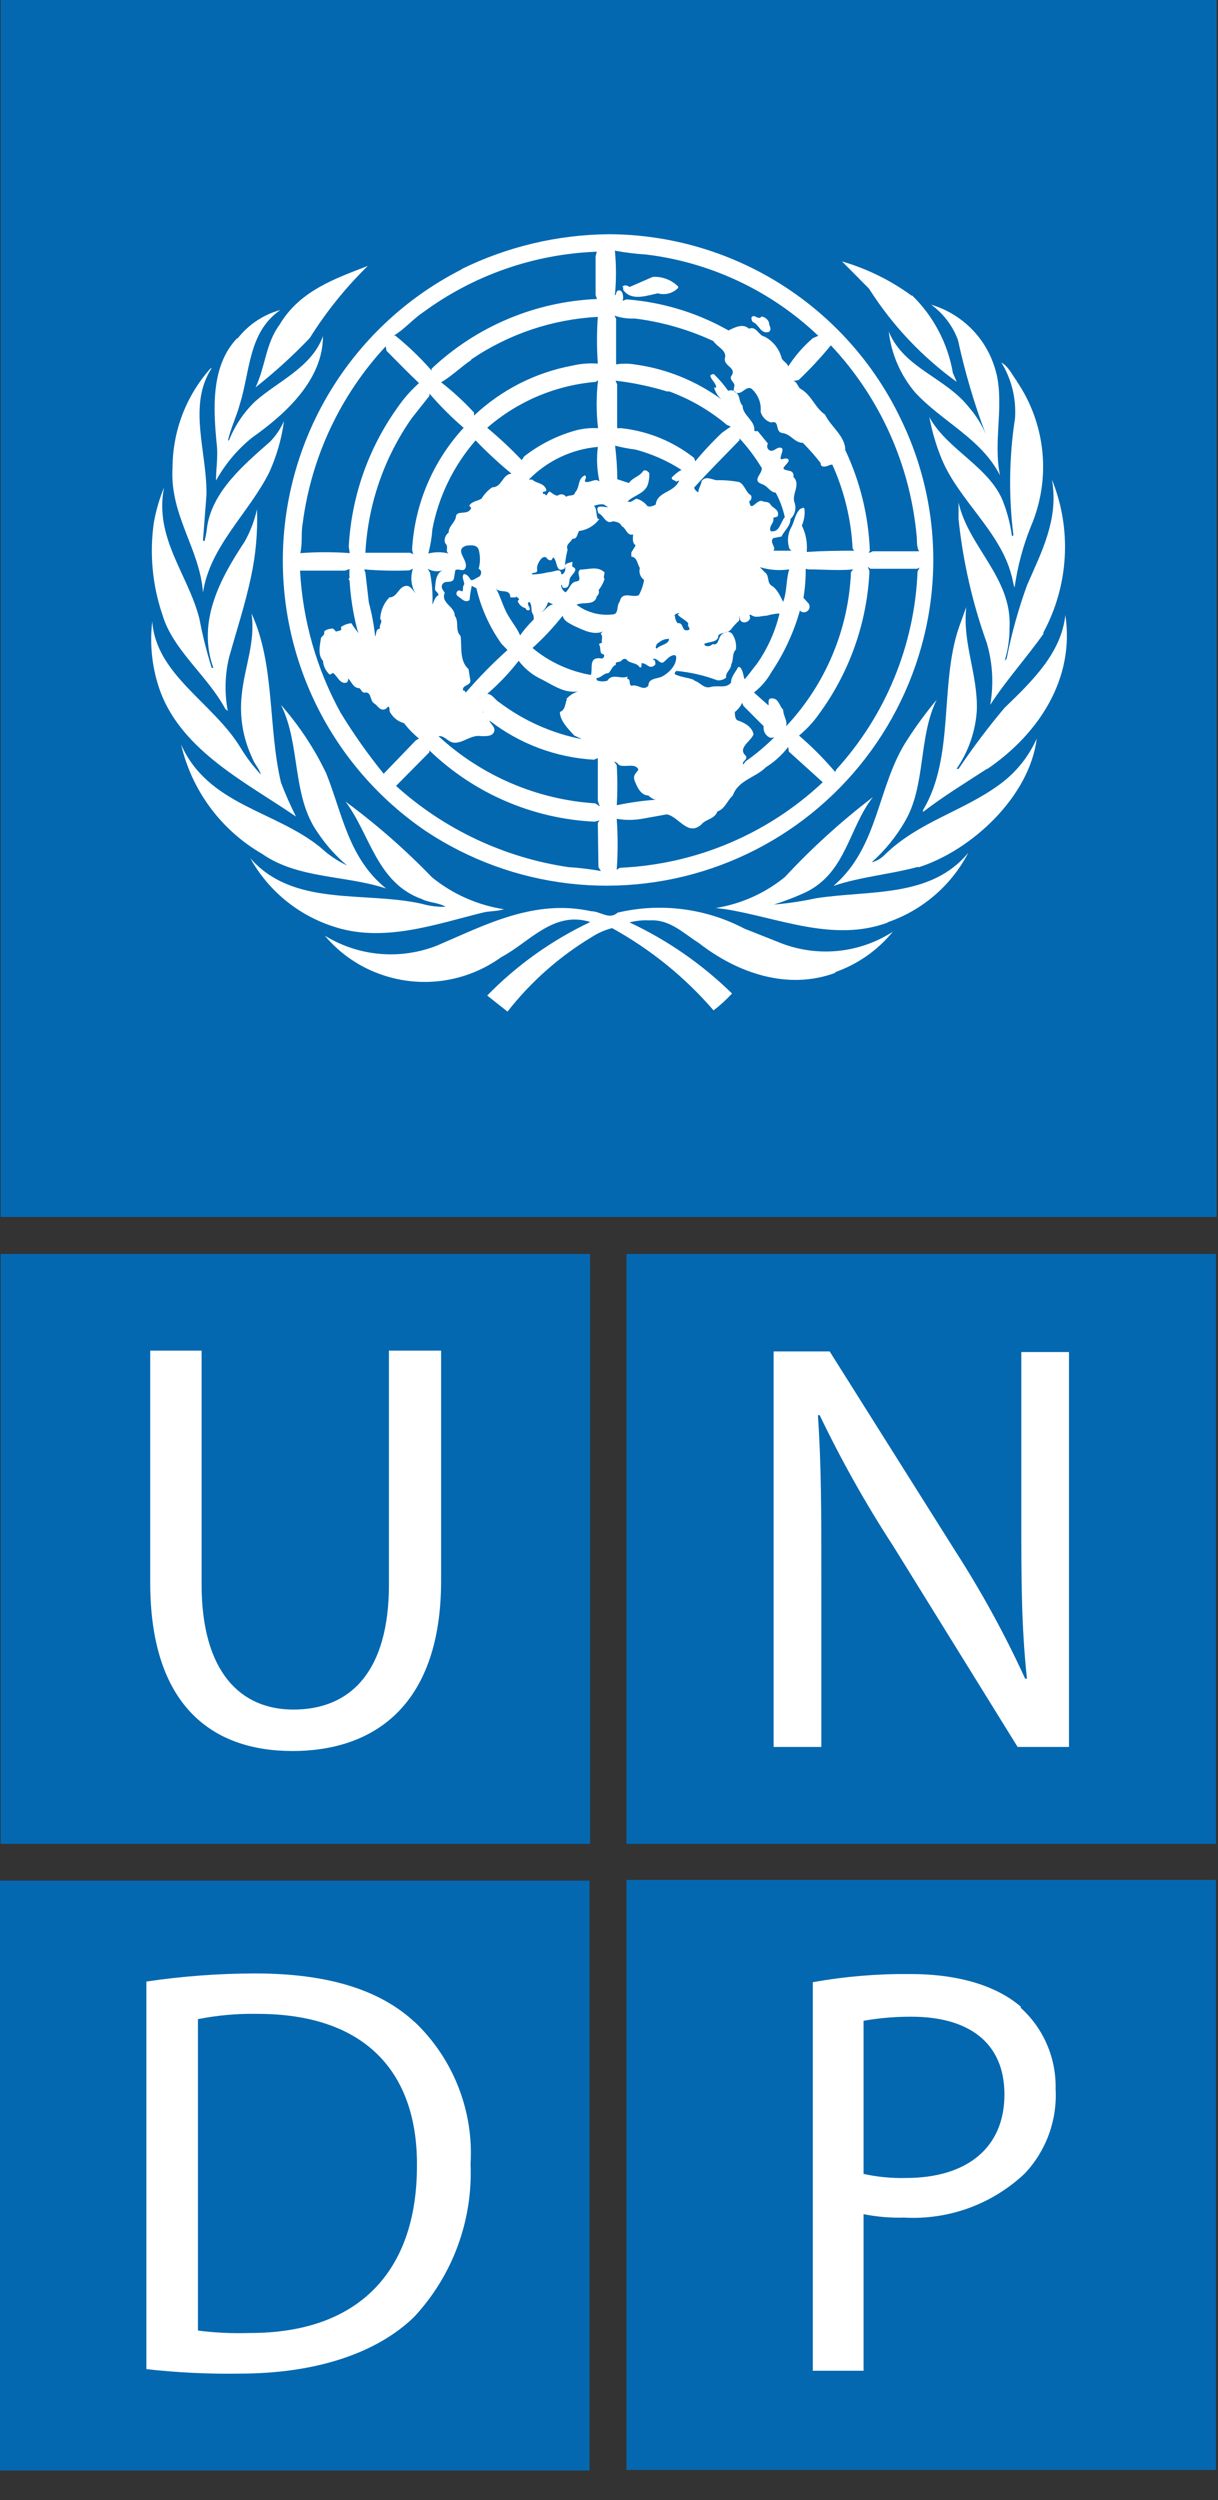 <svg width="39" height="80" viewBox="0 0 39 80" fill="none" xmlns="http://www.w3.org/2000/svg">
<rect x="0" y="0" width="39" height="80" fill="#333333" stroke="none"/>
<g clip-path="url(#clip0_219_81)">
<path d="M18.895 40.124H0.02V59.001H18.895V40.124Z" fill="#0468B1"/>
<path d="M4.81 43.218V50.642C4.81 54.541 6.76 56.03 9.36 56.03C12.09 56.03 14.124 54.457 14.124 50.583V43.218H12.454V50.7C12.454 53.469 11.239 54.704 9.393 54.704C7.703 54.704 6.455 53.502 6.455 50.7V43.218H4.81Z" fill="white"/>
<path d="M38.935 40.124H20.059V59.001H38.935V40.124Z" fill="#0468B1"/>
<path d="M26.299 55.9V50.485C26.299 48.386 26.299 46.871 26.189 45.285H26.247C26.94 46.73 27.726 48.128 28.6 49.471L32.584 55.9H34.229V43.264H32.702V48.555C32.702 50.505 32.702 52.032 32.883 53.716H32.825C32.176 52.299 31.426 50.931 30.582 49.621L26.566 43.244H24.771V55.9H26.299Z" fill="white"/>
<path d="M38.935 60.157H20.059V79.034H38.935V60.157Z" fill="#0468B1"/>
<path d="M32.688 64.213C31.934 63.563 30.738 63.167 29.152 63.167C28.105 63.156 27.058 63.243 26.026 63.427V75.861H27.651V70.85C28.079 70.936 28.515 70.973 28.951 70.96C29.657 71 30.363 70.895 31.027 70.653C31.691 70.41 32.298 70.035 32.812 69.55C33.152 69.19 33.414 68.765 33.584 68.299C33.754 67.835 33.828 67.34 33.8 66.846C33.812 66.358 33.718 65.872 33.525 65.424C33.332 64.975 33.045 64.573 32.682 64.246" fill="white"/>
<path d="M29.003 69.693C28.549 69.704 28.095 69.66 27.651 69.563V64.662C28.157 64.573 28.671 64.53 29.185 64.532C30.979 64.532 32.162 65.332 32.162 67.022C32.162 68.712 30.979 69.693 29.003 69.693Z" fill="#0468B1"/>
<path d="M18.876 60.177H0V79.053H18.876V60.177Z" fill="#0468B1"/>
<path d="M13.273 64.701C12.168 63.674 10.504 63.148 8.171 63.148C7.004 63.149 5.84 63.236 4.687 63.407V75.809C5.675 75.921 6.669 75.968 7.664 75.953C10.114 75.953 12.057 75.302 13.254 74.145C13.866 73.49 14.342 72.719 14.653 71.878C14.964 71.036 15.105 70.141 15.067 69.245C15.118 68.401 14.983 67.557 14.673 66.771C14.363 65.985 13.886 65.276 13.273 64.695" fill="white"/>
<path d="M7.982 74.653C7.433 74.671 6.883 74.645 6.338 74.575V64.61C6.965 64.486 7.603 64.429 8.242 64.441C11.681 64.441 13.37 66.293 13.351 69.303C13.351 72.703 11.46 74.665 7.982 74.653Z" fill="#0468B1"/>
<path d="M38.955 0H0.02V38.941H38.955V0Z" fill="#0468B1"/>
<path d="M33.416 20.274C32.87 21.047 32.214 21.769 31.707 22.555C31.823 21.895 31.786 21.216 31.596 20.573C31.137 19.294 30.834 17.965 30.693 16.614V16.081C31.012 17.511 32.416 18.493 32.325 20.092C32.327 20.449 32.274 20.804 32.169 21.145L32.233 21.073C32.389 20.278 32.607 19.495 32.883 18.733C33.339 17.68 33.91 16.621 33.683 15.347C34.001 16.134 34.141 16.981 34.092 17.828C34.044 18.676 33.809 19.502 33.404 20.248" fill="white"/>
<path d="M32.552 12.194C33.014 12.868 33.298 13.649 33.377 14.463C33.457 15.276 33.33 16.097 33.007 16.848C32.755 17.474 32.581 18.129 32.487 18.798C32.435 18.681 32.428 18.525 32.383 18.395C32.019 17.004 30.7 16.003 30.154 14.69C29.975 14.256 29.843 13.806 29.757 13.345C30.335 14.417 31.765 14.97 32.156 16.152C32.274 16.476 32.356 16.812 32.403 17.154C32.413 17.154 32.424 17.15 32.433 17.143C32.441 17.135 32.446 17.125 32.448 17.114C32.294 15.877 32.311 14.623 32.5 13.39C32.545 12.763 32.393 12.138 32.065 11.602C32.298 11.732 32.403 11.992 32.559 12.194" fill="white"/>
<path d="M31.909 11.96C32.149 13.046 31.798 14.111 32.019 15.21C31.427 14.04 30.166 13.494 29.302 12.558C28.834 12.005 28.54 11.327 28.457 10.608C28.951 11.804 30.29 12.07 31.057 13.072C31.268 13.319 31.439 13.597 31.564 13.897C31.194 12.915 30.896 11.907 30.674 10.881C30.506 10.427 30.207 10.034 29.816 9.75C30.331 9.903 30.796 10.19 31.164 10.581C31.532 10.973 31.789 11.456 31.909 11.979" fill="white"/>
<path d="M29.211 9.458C29.894 10.126 30.349 10.993 30.511 11.934L30.634 12.22C29.517 11.413 28.564 10.401 27.826 9.237L26.962 8.366C27.761 8.598 28.513 8.967 29.185 9.458" fill="white"/>
<path d="M14.774 8.613C16.246 7.89 17.861 7.508 19.5 7.495C21.457 7.502 23.373 8.062 25.026 9.109C26.68 10.157 28.004 11.65 28.847 13.416C29.951 15.685 30.183 18.281 29.497 20.709C29.051 22.296 28.236 23.754 27.12 24.966C26.003 26.178 24.616 27.11 23.072 27.684C21.527 28.259 19.869 28.46 18.232 28.273C16.594 28.085 15.025 27.514 13.65 26.605C12.142 25.583 10.927 24.186 10.125 22.551C9.323 20.916 8.962 19.099 9.077 17.282C9.193 15.464 9.781 13.708 10.784 12.187C11.786 10.667 13.169 9.435 14.794 8.613" fill="white"/>
<path d="M11.778 8.508C11.069 9.201 10.445 9.976 9.919 10.816C9.378 11.383 8.798 11.91 8.183 12.395C8.495 11.745 8.508 10.985 8.95 10.393C9.6 9.295 10.745 8.911 11.778 8.508Z" fill="white"/>
<path d="M7.605 10.835C7.951 10.389 8.432 10.068 8.977 9.919C7.95 10.627 8.015 11.869 7.677 12.941C7.573 13.331 7.391 13.689 7.3 14.092H7.332C7.519 13.621 7.805 13.195 8.171 12.844C8.905 12.194 9.984 11.752 10.341 10.757C10.341 12.142 9.172 13.227 8.067 14.007C7.598 14.386 7.208 14.852 6.916 15.379C6.916 15.028 6.975 14.677 6.949 14.306C6.825 13.097 6.741 11.706 7.599 10.816" fill="white"/>
<path d="M5.525 14.95C5.531 13.793 5.956 12.678 6.721 11.81C6.721 11.81 6.753 11.778 6.779 11.778C5.993 12.98 6.643 14.488 6.61 15.853L6.5 17.277C6.5 17.277 6.5 17.329 6.552 17.309C6.591 17.151 6.619 16.99 6.636 16.828C6.825 15.704 7.8 14.878 8.658 14.124C8.839 13.934 8.987 13.714 9.093 13.474C9.017 14.043 8.857 14.597 8.619 15.119C7.969 16.419 6.721 17.478 6.5 18.96C6.396 17.55 5.427 16.484 5.525 14.95Z" fill="white"/>
<path d="M4.927 16.718C4.996 16.335 5.104 15.96 5.252 15.6C4.933 17.219 6.025 18.382 6.383 19.793C6.484 20.326 6.617 20.854 6.779 21.372C6.779 21.372 6.818 21.372 6.831 21.372C6.298 19.877 7.065 18.493 7.839 17.323C8.018 17.001 8.15 16.655 8.229 16.296C8.255 17.018 8.192 17.741 8.04 18.447C7.852 19.338 7.572 20.183 7.332 21.047C7.2 21.606 7.187 22.186 7.293 22.75L7.215 22.685C6.649 21.626 5.531 20.8 5.2 19.669C4.878 18.721 4.784 17.709 4.927 16.718Z" fill="white"/>
<path d="M4.875 19.883C4.999 21.599 6.825 22.483 7.702 23.926C7.889 24.234 8.107 24.522 8.352 24.784C8.307 24.602 8.144 24.446 8.079 24.258C7.779 23.627 7.662 22.924 7.741 22.23C7.826 21.352 8.19 20.54 8.053 19.63C8.807 21.255 8.58 23.276 8.996 25.038C9.137 25.41 9.298 25.774 9.477 26.13C7.93 25.064 5.85 24.05 5.135 22.132C4.874 21.413 4.785 20.643 4.875 19.883Z" fill="white"/>
<path d="M5.798 23.822C6.662 25.772 8.82 25.935 10.27 27.124C10.521 27.357 10.806 27.549 11.115 27.696C10.755 27.394 10.44 27.041 10.179 26.65C9.334 25.473 9.633 23.822 8.996 22.555C9.577 23.215 10.065 23.953 10.445 24.745C10.965 26.045 11.16 27.462 12.363 28.431C11.063 28.002 9.542 28.125 8.398 27.326C7.748 26.951 7.181 26.447 6.734 25.845C6.287 25.242 5.968 24.553 5.798 23.822Z" fill="white"/>
<path d="M8.015 27.462C9.393 29.035 11.655 28.509 13.494 28.918C13.745 28.99 14.006 29.023 14.268 29.016C14.046 28.879 13.748 28.892 13.507 28.769C12.064 28.255 11.85 26.695 11.063 25.649C12.053 26.378 12.979 27.189 13.832 28.073C14.495 28.611 15.289 28.963 16.133 29.094C15.931 29.165 15.665 29.146 15.45 29.204C13.943 29.575 12.259 30.186 10.653 29.64C9.531 29.273 8.588 28.495 8.015 27.462Z" fill="white"/>
<path d="M26.767 31.122C25.213 31.707 23.588 31.122 22.373 30.173C21.879 29.861 21.444 29.412 20.806 29.451C20.588 29.439 20.369 29.461 20.157 29.516C21.371 30.084 22.481 30.853 23.439 31.791C23.258 31.988 23.06 32.168 22.848 32.331C21.929 31.267 20.829 30.376 19.598 29.698C19.367 29.758 19.147 29.855 18.948 29.984C17.91 30.608 16.996 31.417 16.25 32.37L15.6 31.856C16.552 30.882 17.67 30.085 18.902 29.503C17.719 29.133 16.952 30.153 16.049 30.628C15.504 31.021 14.874 31.277 14.21 31.376C13.546 31.474 12.868 31.412 12.233 31.193C11.518 30.951 10.884 30.517 10.4 29.939C10.935 30.269 11.54 30.469 12.167 30.523C12.793 30.577 13.424 30.484 14.008 30.251C15.528 29.601 17.108 28.756 18.934 29.159C19.227 29.159 19.506 29.445 19.773 29.204C21.147 28.879 22.592 29.061 23.842 29.718L25.058 30.199C25.635 30.413 26.255 30.49 26.867 30.424C27.48 30.357 28.069 30.149 28.587 29.815C28.098 30.413 27.452 30.863 26.721 31.115" fill="white"/>
<path d="M28.437 29.517C26.689 30.167 24.927 29.367 23.237 29.094L22.919 29.055C23.733 28.925 24.497 28.582 25.135 28.061C26 27.131 26.941 26.276 27.95 25.506C27.176 26.494 27.098 27.905 25.818 28.542C25.481 28.7 25.133 28.834 24.778 28.945C25.233 28.907 25.684 28.839 26.13 28.743C27.846 28.477 29.802 28.743 31.005 27.287C30.459 28.338 29.527 29.137 28.405 29.517" fill="white"/>
<path d="M29.406 27.736C28.516 27.976 27.56 28.054 26.689 28.347C28.158 27.086 28.08 25.136 29.062 23.654C29.346 23.215 29.656 22.794 29.991 22.393C29.4 23.589 29.653 25.142 28.971 26.293C28.689 26.779 28.331 27.218 27.911 27.593C28.052 27.558 28.181 27.489 28.288 27.391C29.4 26.28 30.856 25.968 32.058 25.064C32.552 24.692 32.944 24.199 33.196 23.634C32.968 25.474 31.135 27.203 29.406 27.755" fill="white"/>
<path d="M31.61 24.596C30.921 25.045 30.225 25.467 29.555 25.981V25.922C30.576 24.226 30.076 21.905 30.706 20.072L30.94 19.422C30.81 20.579 31.311 21.561 31.278 22.724C31.236 23.398 31.012 24.047 30.628 24.603H30.693C31.148 23.927 31.638 23.276 32.162 22.653C33.066 21.782 33.982 20.891 34.112 19.682C34.417 21.697 33.286 23.465 31.61 24.609" fill="white"/>
<path d="M23.803 24.459L23.875 24.362C24.204 24.131 24.513 23.873 24.797 23.588H24.837C24.771 23.588 24.694 23.634 24.622 23.588C24.562 23.554 24.513 23.502 24.483 23.439C24.453 23.377 24.442 23.306 24.453 23.238L23.803 22.587L23.764 22.49C23.711 22.605 23.631 22.705 23.53 22.782C23.53 22.867 23.53 22.991 23.608 23.049C23.816 23.114 24.082 23.25 24.128 23.497C24.044 23.725 23.608 23.933 23.875 24.18C23.965 24.303 23.758 24.349 23.79 24.453" fill="#0468B1"/>
<path d="M20.091 16.042C20.215 16.107 20.28 15.984 20.384 15.958C20.521 15.996 20.642 16.078 20.728 16.192C20.819 16.231 20.91 16.192 20.995 16.146C21.047 15.717 21.586 15.776 21.749 15.373L21.651 15.412C21.606 15.353 21.508 15.379 21.508 15.282C21.598 15.183 21.704 15.099 21.82 15.035C21.365 14.743 20.868 14.523 20.345 14.385C20.126 14.358 19.909 14.317 19.695 14.261C19.739 14.617 19.763 14.975 19.766 15.334L20.137 15.457C20.254 15.282 20.488 15.243 20.592 15.074C20.657 15.015 20.735 15.074 20.787 15.132C20.797 15.274 20.777 15.415 20.728 15.548C20.585 15.828 20.254 15.86 20.078 16.068" fill="#0468B1"/>
<path d="M25.623 19.5C25.426 20.215 25.114 20.893 24.7 21.509C24.56 21.761 24.369 21.982 24.141 22.159L24.609 22.575C24.609 22.575 24.609 22.509 24.609 22.471C24.609 22.431 24.609 22.34 24.713 22.347C24.941 22.347 24.947 22.587 25.077 22.711C25.077 22.913 25.227 23.062 25.168 23.244C26.432 21.901 27.171 20.147 27.248 18.304L27.32 18.22C26.852 18.265 26.358 18.22 25.877 18.22L25.799 18.2C25.801 18.511 25.777 18.822 25.727 19.13L25.896 19.318C25.919 19.355 25.927 19.399 25.92 19.442C25.913 19.485 25.89 19.524 25.857 19.552C25.824 19.578 25.782 19.593 25.74 19.593C25.698 19.593 25.656 19.578 25.623 19.552" fill="#0468B1"/>
<path d="M24.375 14.95C24.174 14.62 23.941 14.311 23.679 14.027V14.085C23.198 14.586 22.678 15.099 22.223 15.606C22.249 15.671 22.297 15.725 22.36 15.756C22.36 15.632 22.451 15.522 22.464 15.398C22.587 15.223 22.769 15.333 22.932 15.366C23.178 15.36 23.424 15.379 23.666 15.424C23.855 15.515 23.874 15.756 24.043 15.847C24.062 15.88 24.067 15.918 24.058 15.955C24.048 15.992 24.024 16.023 23.991 16.042C24.043 16.432 24.232 15.938 24.427 16.042C24.511 16.074 24.615 16.042 24.674 16.146C24.732 16.25 24.901 16.282 24.914 16.432C24.927 16.581 24.817 16.529 24.758 16.575C24.81 16.731 24.602 16.828 24.674 16.997C24.973 17.049 24.986 16.705 25.129 16.549C25.07 16.274 24.972 16.009 24.836 15.762C24.667 15.762 24.563 15.528 24.388 15.489C24.056 15.359 24.44 15.151 24.388 14.956" fill="#0468B1"/>
<path d="M19.747 25.766C20.159 25.68 20.576 25.621 20.995 25.59C20.905 25.57 20.823 25.522 20.761 25.454C20.52 25.454 20.403 25.187 20.325 24.992C20.247 24.797 20.384 24.739 20.442 24.622C20.338 24.407 20.02 24.563 19.831 24.485C19.779 24.446 19.74 24.381 19.669 24.368L19.747 24.485C19.774 24.918 19.774 25.352 19.747 25.785" fill="#0468B1"/>
<path d="M20.078 21.723C20.215 21.723 20.117 21.892 20.215 21.944C20.43 21.879 20.592 22.126 20.761 21.944C20.761 21.703 21.027 21.723 21.177 21.658C21.326 21.593 21.677 21.333 21.651 21.008L21.613 20.962C21.45 20.962 21.372 21.086 21.255 21.183C21.138 21.281 21.034 21.027 20.91 21.086C20.915 21.098 20.923 21.109 20.933 21.117C20.944 21.125 20.956 21.13 20.969 21.131C20.969 21.17 21.008 21.248 20.969 21.281C20.787 21.443 20.709 21.203 20.54 21.222V21.281C20.54 21.32 20.54 21.378 20.482 21.352C20.371 21.183 20.163 21.248 20.059 21.099C19.994 21.06 19.929 21.099 19.884 21.151C19.838 21.203 19.682 21.151 19.721 21.274C19.591 21.32 19.578 21.456 19.48 21.541C19.318 21.541 19.247 21.697 19.097 21.697C19.097 21.697 19.097 21.775 19.142 21.781C19.242 21.811 19.348 21.811 19.448 21.781C19.604 21.534 19.858 21.742 20.098 21.651" fill="#0468B1"/>
<path d="M21.613 19.695C21.611 19.785 21.641 19.872 21.697 19.942C21.898 19.91 21.814 20.189 21.996 20.17C22.178 20.15 21.996 20.046 22.035 19.981C22.074 19.916 21.853 19.806 21.749 19.715C21.645 19.624 21.749 19.656 21.749 19.63C21.749 19.604 21.632 19.63 21.587 19.695" fill="#0468B1"/>
<path d="M21.378 12.532C20.833 12.365 20.274 12.247 19.708 12.181L19.76 12.298V13.702H19.896C20.746 13.794 21.552 14.123 22.223 14.651L22.262 14.762C22.529 14.439 22.816 14.133 23.12 13.845L23.4 13.65L23.276 13.598C22.723 13.131 22.092 12.766 21.411 12.519" fill="#0468B1"/>
<path d="M11.7 18.323L11.81 19.279C11.905 19.635 11.973 19.998 12.012 20.364C12.064 20.287 12.012 20.131 12.174 20.111C12.116 20 12.278 19.903 12.174 19.805C12.184 19.548 12.288 19.302 12.467 19.116C12.733 19.116 12.753 18.759 13.019 18.746C13.156 18.746 13.24 18.922 13.299 18.98C13.231 18.863 13.189 18.733 13.176 18.598C13.162 18.464 13.178 18.328 13.221 18.2L13.104 18.252C12.623 18.271 12.141 18.26 11.661 18.22L11.7 18.323Z" fill="#0468B1"/>
<path d="M21.027 20.754C21.151 20.624 21.418 20.624 21.424 20.442C21.242 20.442 21.151 20.514 21.027 20.611C21.027 20.65 20.956 20.722 21.027 20.754Z" fill="#0468B1"/>
<path d="M24.33 18.148L24.486 18.31C24.648 18.414 24.544 18.648 24.713 18.746C24.882 18.843 24.986 19.084 25.077 19.259C25.095 19.211 25.11 19.161 25.123 19.11C25.194 18.824 25.181 18.499 25.272 18.219C24.956 18.265 24.635 18.241 24.33 18.148Z" fill="#0468B1"/>
<path d="M22.236 21.781C22.412 21.827 22.535 22.048 22.756 21.983C22.977 21.918 23.25 22.041 23.407 21.846C23.407 21.651 23.549 21.515 23.634 21.346H23.692C23.797 21.456 23.797 21.619 23.842 21.736C23.985 21.58 24.102 21.404 24.232 21.248C24.575 20.76 24.822 20.211 24.96 19.63C24.821 19.637 24.684 19.661 24.55 19.701C24.401 19.701 24.219 19.779 24.089 19.701C23.959 19.623 24.011 19.701 24.017 19.766C24.024 19.831 23.913 19.942 23.79 19.909C23.666 19.877 23.699 19.766 23.666 19.695C23.676 19.749 23.676 19.804 23.666 19.857C23.568 19.946 23.479 20.044 23.4 20.15C23.29 20.267 23.114 20.228 23.003 20.325C23.003 20.572 22.704 20.52 22.549 20.605C22.549 20.605 22.549 20.637 22.587 20.663C22.626 20.678 22.669 20.682 22.709 20.672C22.75 20.663 22.787 20.642 22.815 20.611C23.029 20.67 22.984 20.397 23.114 20.299C23.244 20.202 23.322 20.189 23.433 20.267C23.541 20.417 23.587 20.603 23.562 20.787C23.433 20.91 23.497 21.112 23.413 21.261C23.413 21.43 23.224 21.508 23.25 21.684C23.211 21.716 23.165 21.741 23.116 21.755C23.067 21.77 23.015 21.774 22.965 21.768C22.547 21.611 22.109 21.511 21.665 21.469C21.645 21.478 21.628 21.493 21.617 21.511C21.607 21.53 21.603 21.552 21.606 21.573C21.794 21.671 22.022 21.677 22.217 21.755" fill="#0468B1"/>
<path d="M19.142 26.331L19.195 26.253L19.038 26.293C17.056 26.2 15.175 25.389 13.748 24.011V24.07L12.681 25.148C14.226 26.541 16.149 27.446 18.206 27.748C18.553 27.769 18.898 27.811 19.24 27.872L19.162 27.748L19.142 26.331Z" fill="#0468B1"/>
<path d="M17.05 20.735C17.587 21.182 18.233 21.48 18.922 21.599C18.961 21.456 18.922 21.281 18.974 21.164C19.026 21.047 19.162 21.053 19.273 21.073C19.287 21.07 19.3 21.063 19.311 21.054C19.323 21.045 19.331 21.033 19.337 21.02C19.343 21.006 19.345 20.992 19.344 20.977C19.343 20.963 19.339 20.949 19.331 20.936C19.182 20.936 19.247 20.741 19.195 20.65C19.143 20.559 19.292 20.605 19.273 20.54C19.253 20.475 19.318 20.364 19.234 20.273C19.234 20.273 19.279 20.228 19.305 20.208C18.993 20.338 18.655 20.15 18.376 20.026C18.239 19.948 18.044 19.87 18.018 19.701C17.725 20.072 17.401 20.418 17.05 20.735Z" fill="#0468B1"/>
<path d="M16.517 19.116C16.471 19.116 16.465 19.116 16.419 19.116C16.373 19.116 16.36 19.116 16.341 19.116C16.341 18.817 16.009 18.993 15.886 18.837C16.035 19.11 16.107 19.415 16.263 19.682C16.419 19.948 16.562 20.111 16.653 20.332C16.782 20.149 16.928 19.98 17.088 19.825C17.101 19.752 17.084 19.678 17.043 19.617C16.997 19.506 17.043 19.357 16.952 19.259C16.822 19.311 17.004 19.441 16.952 19.519C16.94 19.526 16.927 19.529 16.914 19.53C16.901 19.53 16.887 19.527 16.875 19.522C16.863 19.516 16.853 19.507 16.845 19.497C16.837 19.486 16.831 19.474 16.828 19.461C16.77 19.447 16.716 19.417 16.672 19.377C16.627 19.336 16.594 19.284 16.575 19.227C16.679 19.162 16.575 19.136 16.523 19.084" fill="#0468B1"/>
<path d="M17.55 19.266C17.509 19.396 17.435 19.512 17.335 19.604C17.465 19.513 17.55 19.357 17.712 19.344L17.55 19.266Z" fill="#0468B1"/>
<path d="M19.019 24.31C17.802 24.241 16.634 23.803 15.671 23.055C15.704 23.179 15.873 23.257 15.821 23.413C15.769 23.569 15.555 23.556 15.412 23.556C15.113 23.504 14.892 23.731 14.618 23.764C14.345 23.796 14.274 23.53 14.04 23.556C15.419 24.827 17.193 25.587 19.064 25.707L19.207 25.805L19.142 25.629V24.258L19.019 24.31Z" fill="#0468B1"/>
<path d="M13.416 23.634C13.238 23.488 13.077 23.322 12.935 23.14C12.752 23.091 12.596 22.972 12.5 22.808C12.448 22.75 12.5 22.646 12.435 22.607L12.35 22.685C12.168 22.77 12.103 22.581 11.973 22.503C11.843 22.425 11.895 22.113 11.674 22.165C11.59 22.165 11.564 22.067 11.512 22.022C11.31 22.022 11.258 21.814 11.148 21.71C11.148 21.756 11.148 21.814 11.089 21.846C10.881 21.892 10.81 21.639 10.667 21.535C10.628 21.535 10.602 21.593 10.55 21.58C10.427 21.467 10.352 21.311 10.342 21.145C10.166 20.956 10.244 20.651 10.277 20.416C10.309 20.352 10.4 20.319 10.381 20.241C10.361 20.163 10.543 20.117 10.654 20.111C10.696 20.137 10.732 20.173 10.758 20.215C10.823 20.169 10.972 20.215 10.914 20.066C11.013 19.995 11.13 19.953 11.252 19.942C11.319 20.055 11.398 20.162 11.486 20.261L11.44 20.15C11.307 19.633 11.224 19.104 11.193 18.57C11.193 18.57 11.128 18.525 11.193 18.499C11.185 18.402 11.185 18.304 11.193 18.206L11.05 18.259H9.607C9.693 19.854 10.137 21.409 10.907 22.808C11.322 23.489 11.783 24.14 12.285 24.759L13.319 23.686L13.416 23.634Z" fill="#0468B1"/>
<path d="M15.08 11.525C14.755 11.746 14.463 12.038 14.124 12.233C14.502 12.526 14.854 12.85 15.178 13.202V13.299C16.051 12.475 17.143 11.92 18.323 11.7C18.592 11.637 18.868 11.615 19.142 11.635C19.107 11.137 19.107 10.638 19.142 10.14C17.694 10.215 16.294 10.685 15.093 11.499" fill="#0468B1"/>
<path d="M13.845 16.939C13.825 17.2 13.781 17.459 13.715 17.712C13.928 17.657 14.152 17.657 14.365 17.712C14.248 17.647 14.365 17.498 14.28 17.413C14.196 17.329 14.242 17.127 14.365 17.043C14.365 16.828 14.579 16.718 14.599 16.529C14.618 16.341 14.905 16.458 15.028 16.341C15.152 16.224 15.028 16.23 15.028 16.172C15.132 16.029 15.294 16.035 15.418 15.957C15.505 15.812 15.622 15.688 15.762 15.593C16.081 15.593 16.081 15.171 16.38 15.158C15.975 14.826 15.591 14.47 15.229 14.092C14.518 14.908 14.037 15.9 13.838 16.965" fill="#0468B1"/>
<path d="M14.04 19.045C14.04 18.948 13.916 18.928 13.929 18.831C13.942 18.733 13.929 18.33 14.189 18.245C14.109 18.274 14.023 18.285 13.938 18.277C13.852 18.269 13.77 18.243 13.695 18.2L13.767 18.323C13.835 18.659 13.861 19.002 13.845 19.344C13.903 19.24 13.916 19.11 14.04 19.045Z" fill="#0468B1"/>
<path d="M15.47 22.789L15.45 22.757L15.47 22.814V22.789Z" fill="#0468B1"/>
<path d="M13.748 12.669L13.182 13.384C12.295 14.651 11.782 16.142 11.7 17.687H13.123L13.254 17.739C13.201 17.7 13.214 17.641 13.195 17.589C13.275 16.137 13.859 14.758 14.846 13.689C14.455 13.353 14.09 12.988 13.754 12.597L13.748 12.669Z" fill="#0468B1"/>
<path d="M18.128 22.373C18.233 22.255 18.368 22.168 18.518 22.119C18.057 22.21 17.648 21.879 17.258 21.697C17.003 21.562 16.782 21.374 16.608 21.145C16.308 21.531 15.971 21.886 15.6 22.204C15.762 22.204 15.847 22.392 15.983 22.471C16.766 23.062 17.673 23.466 18.636 23.654L18.389 23.537C18.2 23.328 17.933 23.075 17.927 22.782C18.109 22.718 18.09 22.509 18.154 22.373" fill="#0468B1"/>
<path d="M14.579 18.245L14.534 18.518C14.476 18.681 14.274 18.564 14.183 18.674C14.092 18.785 14.183 18.882 14.242 18.967C14.098 19.298 14.566 19.402 14.56 19.701C14.71 19.89 14.56 20.163 14.748 20.351C14.794 20.689 14.703 21.144 15.002 21.411L15.054 21.736C15.113 21.957 14.787 21.898 14.826 22.093C14.892 22.093 14.905 22.145 14.911 22.165C15.327 21.681 15.774 21.225 16.25 20.8L16.055 20.598C15.676 20.064 15.404 19.462 15.255 18.824L15.106 18.746C15.072 18.898 15.048 19.052 15.034 19.207L14.95 19.24C14.839 19.24 14.768 19.149 14.677 19.09C14.586 19.032 14.599 18.941 14.677 18.895C14.721 18.892 14.764 18.904 14.8 18.928C14.846 18.876 14.8 18.791 14.852 18.72C14.905 18.648 14.755 18.479 14.852 18.369C14.957 18.369 15.028 18.479 15.067 18.544C15.106 18.609 15.242 18.499 15.327 18.46C15.412 18.421 15.45 18.252 15.327 18.2C15.382 18 15.382 17.789 15.327 17.589C15.268 17.42 15.08 17.446 14.937 17.459C14.514 17.595 15.008 17.914 14.905 18.174C14.839 18.323 14.69 18.174 14.579 18.245Z" fill="#0468B1"/>
<path d="M27.872 18.2L27.788 18.135L27.84 18.278C27.763 19.944 27.19 21.549 26.195 22.887C26.021 23.13 25.816 23.348 25.584 23.537C25.999 23.894 26.386 24.283 26.741 24.7L26.78 24.622C28.365 22.881 29.286 20.637 29.38 18.285L29.445 18.161L29.367 18.2H27.872Z" fill="#0468B1"/>
<path d="M13.819 11.869V11.798C15.259 10.441 17.14 9.65 19.116 9.568L19.071 9.445V8.197L19.11 8.054C17.097 8.128 15.154 8.808 13.533 10.004C13.214 10.218 12.935 10.55 12.61 10.738H12.655C13.07 11.073 13.455 11.442 13.806 11.843" fill="#0468B1"/>
<path d="M19.071 12.22C17.787 12.329 16.572 12.843 15.6 13.689C15.988 14.011 16.357 14.356 16.705 14.723C16.734 14.685 16.76 14.646 16.783 14.605C17.254 14.238 17.79 13.962 18.363 13.793C18.617 13.717 18.884 13.686 19.149 13.702C19.09 13.192 19.09 12.678 19.149 12.168L19.071 12.22Z" fill="#0468B1"/>
<path d="M19.143 14.3C18.305 14.374 17.521 14.745 16.933 15.346H17.043C17.166 15.47 17.368 15.444 17.466 15.613C17.563 15.782 17.375 15.691 17.381 15.769C17.387 15.847 17.446 15.769 17.466 15.834C17.485 15.899 17.544 15.775 17.576 15.736C17.609 15.697 17.726 15.86 17.855 15.86C17.876 15.844 17.899 15.832 17.924 15.825C17.949 15.818 17.975 15.816 18 15.82C18.026 15.824 18.051 15.832 18.073 15.846C18.095 15.86 18.114 15.877 18.128 15.899C18.213 15.821 18.389 15.899 18.415 15.756C18.577 15.587 18.486 15.32 18.727 15.21C18.805 15.255 18.727 15.333 18.727 15.411C18.883 15.476 19.065 15.275 19.195 15.411C19.114 15.046 19.097 14.671 19.143 14.3Z" fill="#0468B1"/>
<path d="M19.194 16.601C19.119 16.707 19.021 16.796 18.91 16.863C18.798 16.93 18.674 16.974 18.544 16.991C18.479 17.075 18.492 17.257 18.33 17.238C18.278 17.355 18.102 17.42 18.174 17.589C18.123 17.785 18.093 17.985 18.083 18.187C17.777 18.375 17.862 17.927 17.712 17.836L17.654 17.927C17.595 17.927 17.556 17.927 17.511 17.862C17.465 17.797 17.387 17.829 17.348 17.862C17.309 17.894 17.173 18.07 17.199 18.226C17.225 18.382 17.017 18.284 17.036 18.382C17.212 18.378 17.386 18.354 17.556 18.31C17.68 18.31 17.777 18.252 17.894 18.252C17.92 18.259 17.941 18.276 17.955 18.299C17.968 18.322 17.972 18.35 17.966 18.375H18.011C18.05 18.347 18.079 18.307 18.093 18.262C18.107 18.216 18.106 18.167 18.089 18.122C18.089 18.018 18.226 18.018 18.297 17.985C18.369 17.953 18.297 18.083 18.33 18.135C18.564 18.226 18.278 18.395 18.245 18.518C18.213 18.642 18.245 18.837 18.044 18.811C18.027 18.804 18.013 18.791 18.004 18.774C17.996 18.757 17.994 18.738 17.998 18.72H17.966C17.968 18.768 17.982 18.815 18.007 18.856C18.032 18.897 18.067 18.93 18.109 18.954C18.252 18.837 18.258 18.629 18.466 18.603C18.674 18.577 18.421 18.317 18.583 18.226C18.85 18.226 19.136 18.102 19.357 18.317C19.357 18.414 19.305 18.46 19.357 18.531C19.315 18.659 19.251 18.777 19.168 18.882C19.181 18.917 19.182 18.955 19.172 18.99C19.161 19.025 19.14 19.056 19.11 19.077C19.045 19.396 18.681 19.246 18.46 19.35C18.788 19.596 19.197 19.707 19.604 19.662C19.831 19.662 19.727 19.376 19.844 19.253C19.916 18.895 20.254 19.142 20.455 19.045C20.538 18.892 20.595 18.728 20.624 18.557C20.565 18.516 20.519 18.456 20.495 18.387C20.471 18.319 20.468 18.244 20.488 18.174C20.403 18.05 20.41 17.836 20.215 17.81C20.215 17.771 20.215 17.719 20.215 17.686C20.215 17.654 20.319 17.537 20.351 17.446C20.234 17.374 20.267 17.199 20.273 17.101C20.072 17.16 20.052 16.893 19.903 16.835C19.864 16.718 19.734 16.698 19.63 16.679C19.383 16.796 19.344 16.49 19.155 16.419C19.155 16.36 19.09 16.276 19.155 16.23C19.22 16.185 19.37 16.23 19.48 16.23L19.396 16.185C19.311 16.094 19.129 16.152 19.019 16.185C19.123 16.289 19.077 16.477 19.142 16.607" fill="#0468B1"/>
<path d="M11.2 17.7L11.167 17.498C11.251 15.898 11.79 14.356 12.72 13.052C12.919 12.76 13.152 12.494 13.416 12.259C13.078 11.941 12.727 11.576 12.376 11.226L12.35 11.082C10.895 12.649 9.965 14.63 9.692 16.75C9.633 17.062 9.692 17.401 9.614 17.7C10.146 17.66 10.68 17.66 11.213 17.7" fill="#0468B1"/>
<path d="M25.239 23.9C25.041 24.157 24.799 24.378 24.524 24.55C24.186 24.888 23.64 24.96 23.465 25.454C23.283 25.616 23.224 25.876 22.971 25.967C22.873 26.221 22.607 26.201 22.457 26.383C22.022 26.773 21.742 26.136 21.352 26.058L20.553 26.201C20.286 26.247 20.014 26.247 19.747 26.201C19.786 26.744 19.786 27.29 19.747 27.833L19.844 27.768C22.269 27.664 24.576 26.693 26.344 25.031L25.259 24.05L25.239 23.9Z" fill="#0468B1"/>
<path d="M19.721 9.431C19.722 9.387 19.738 9.343 19.767 9.308C19.838 9.262 19.903 9.308 19.929 9.38C19.955 9.451 19.968 9.575 19.929 9.62C19.988 9.62 20.02 9.581 20.078 9.581C21.221 9.671 22.331 10.01 23.328 10.575C23.53 10.472 23.79 10.341 23.979 10.517C24.232 10.426 24.277 10.732 24.479 10.771C24.616 10.842 24.735 10.941 24.831 11.062C24.926 11.183 24.994 11.323 25.032 11.473C25.077 11.563 25.22 11.629 25.239 11.726C25.456 11.388 25.721 11.083 26.026 10.822L26.201 10.745C24.693 9.31 22.763 8.398 20.696 8.145C20.358 8.124 20.021 8.083 19.689 8.021C19.734 8.497 19.734 8.975 19.689 9.451" fill="#0468B1"/>
<path d="M19.721 11.661C19.919 11.629 20.121 11.629 20.319 11.661C21.328 11.797 22.287 12.183 23.108 12.786C22.992 12.686 22.908 12.555 22.867 12.409C22.877 12.403 22.888 12.4 22.899 12.4C22.911 12.4 22.922 12.403 22.932 12.409C22.932 12.246 22.77 12.168 22.744 12.019C22.757 12.001 22.775 11.988 22.796 11.98C22.816 11.972 22.839 11.97 22.86 11.973C23.028 12.136 23.181 12.315 23.316 12.506C23.433 12.461 23.523 12.506 23.608 12.597C23.692 12.688 23.666 12.877 23.777 12.981C23.777 13.286 24.174 13.455 24.154 13.761C24.154 13.839 24.245 13.761 24.277 13.813L24.59 14.196C24.578 14.213 24.57 14.233 24.566 14.253C24.563 14.274 24.563 14.295 24.568 14.315C24.573 14.335 24.582 14.354 24.595 14.37C24.607 14.387 24.623 14.401 24.642 14.411C24.778 14.476 24.856 14.3 24.999 14.326C25.142 14.352 24.966 14.573 24.999 14.697C25.077 14.697 25.174 14.638 25.239 14.697C25.305 14.755 25.142 14.879 25.096 14.957C25.051 15.035 25.194 15.041 25.272 15.067C25.294 15.068 25.316 15.074 25.335 15.085C25.355 15.095 25.372 15.111 25.384 15.129C25.397 15.147 25.405 15.168 25.408 15.19C25.411 15.212 25.409 15.235 25.402 15.256C25.662 15.522 25.324 15.815 25.448 16.101C25.474 16.189 25.475 16.284 25.451 16.373C25.427 16.463 25.378 16.544 25.311 16.608C25.311 16.835 25.11 16.978 25.025 17.167L24.759 17.219C24.622 17.362 24.882 17.531 24.759 17.622H25.343L25.279 17.563C25.238 17.446 25.223 17.321 25.235 17.198C25.247 17.074 25.287 16.955 25.35 16.848C25.441 16.666 25.46 16.439 25.623 16.283C25.662 16.283 25.727 16.205 25.759 16.283C25.778 16.465 25.749 16.648 25.675 16.816C25.804 17.077 25.858 17.37 25.831 17.661C26.345 17.628 26.852 17.622 27.352 17.622L27.3 17.55C27.254 16.622 27.033 15.712 26.65 14.866C26.54 14.866 26.462 14.957 26.338 14.924C26.317 14.917 26.3 14.902 26.289 14.883C26.279 14.864 26.275 14.841 26.279 14.82C26.102 14.592 25.911 14.376 25.707 14.17C25.441 14.17 25.324 13.891 25.058 13.858C24.791 13.826 24.992 13.429 24.687 13.52C24.607 13.495 24.535 13.451 24.477 13.391C24.419 13.33 24.377 13.256 24.355 13.176C24.369 13.036 24.349 12.894 24.295 12.764C24.242 12.634 24.158 12.518 24.05 12.428C23.861 12.363 23.784 12.61 23.595 12.571C23.407 12.532 23.543 12.383 23.511 12.298C23.478 12.214 23.387 12.162 23.4 12.058C23.64 11.733 23.108 11.739 23.224 11.408C23.224 11.18 22.958 11.096 22.841 10.914C22.045 10.544 21.196 10.301 20.326 10.192C20.105 10.203 19.884 10.172 19.675 10.101L19.727 10.199C19.727 10.686 19.727 11.2 19.727 11.648" fill="#0468B1"/>
<path d="M25.395 12.194C25.506 12.194 25.538 12.35 25.61 12.428C25.987 12.629 26.084 13.039 26.416 13.266C26.604 13.656 27.066 13.955 27.066 14.404C27.542 15.412 27.809 16.507 27.852 17.621L27.813 17.686C27.858 17.684 27.901 17.668 27.937 17.641H29.432C29.334 17.491 29.373 17.283 29.347 17.108C29.13 14.84 28.165 12.709 26.604 11.05C26.283 11.441 25.938 11.812 25.571 12.161L25.395 12.194Z" fill="#0468B1"/>
<path d="M19.929 9.184C19.974 9.1 20.091 9.132 20.157 9.184L20.904 8.859C21.054 8.851 21.203 8.875 21.344 8.929C21.484 8.982 21.611 9.065 21.716 9.171V9.21C21.634 9.296 21.531 9.358 21.416 9.389C21.301 9.42 21.18 9.419 21.067 9.386C20.722 9.451 20.241 9.646 19.968 9.295C19.968 9.295 19.929 9.236 19.968 9.21" fill="white"/>
<path d="M24.388 10.127C24.44 10.136 24.489 10.158 24.53 10.191C24.571 10.224 24.602 10.267 24.622 10.316C24.622 10.433 24.732 10.53 24.622 10.621C24.342 10.699 24.316 10.381 24.102 10.303C24.086 10.282 24.074 10.258 24.067 10.232C24.06 10.206 24.059 10.179 24.063 10.153C24.16 10.036 24.251 10.231 24.362 10.153" fill="white"/>
</g>
<defs>
<clipPath id="clip0_219_81">
<rect width="39" height="79.3" fill="white"/>
</clipPath>
</defs>
</svg>
